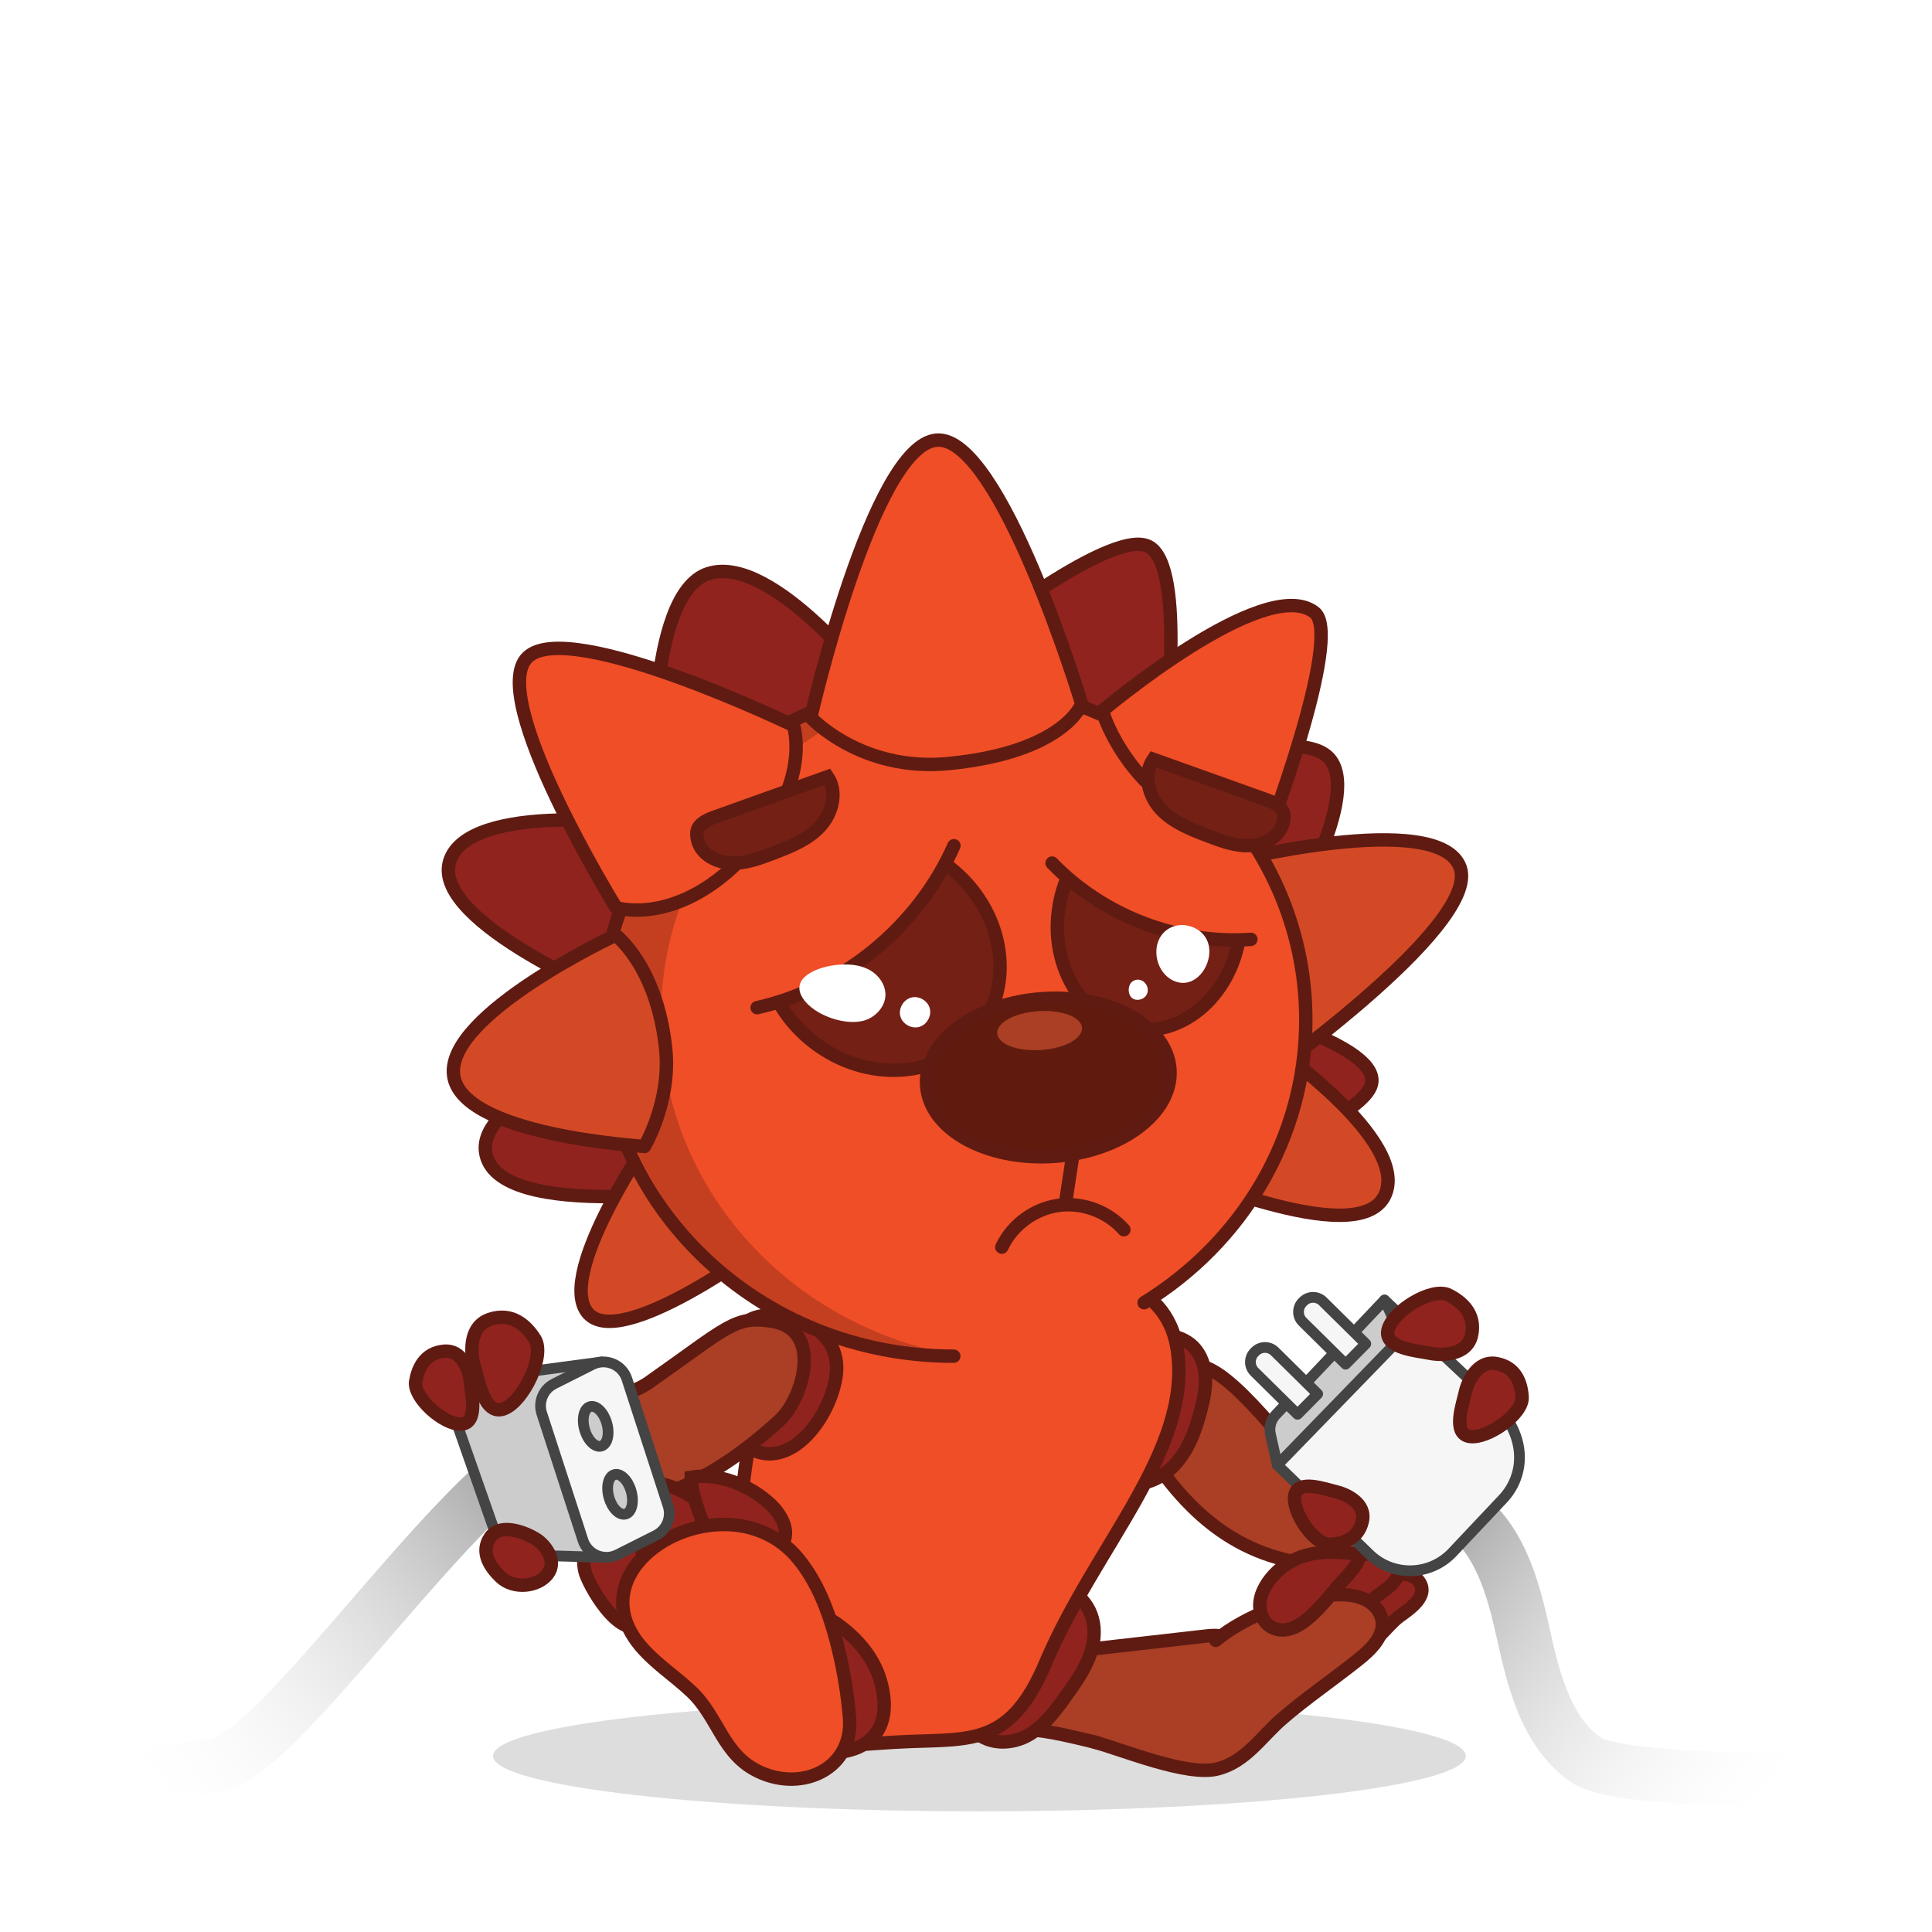 <svg width="360" height="360" viewBox="0 0 360 360" fill="none" xmlns="http://www.w3.org/2000/svg">
<rect width="360" height="360" fill="white"/>
<path fill-rule="evenodd" clip-rule="evenodd" d="M275.333 293.403C273.726 289.843 271.704 287.172 269 285.487L274.288 277C279.224 280.075 282.342 284.625 284.448 289.289C286.535 293.914 287.766 298.972 288.737 303.39L288.738 303.391C289.706 307.804 290.709 311.996 292.275 315.664C293.82 319.282 295.772 322.04 298.424 323.851C298.424 323.851 298.424 323.851 298.424 323.851C298.425 323.85 298.569 323.935 298.939 324.07C299.352 324.22 299.919 324.388 300.659 324.56C302.144 324.906 304.078 325.216 306.389 325.481C311.002 326.01 316.737 326.32 322.616 326.477C334.396 326.79 346.268 326.476 349.98 326.198L350.728 336.17C346.57 336.481 334.337 336.792 322.35 336.473C316.345 336.313 310.28 335.993 305.249 335.416C302.739 335.128 300.391 334.765 298.391 334.299C296.541 333.869 294.431 333.23 292.81 332.126L292.81 332.126C288.039 328.878 285.076 324.269 283.078 319.591C281.099 314.957 279.932 309.915 278.971 305.537M275.333 293.403C276.958 297.003 278.012 301.174 278.97 305.536L275.333 293.403Z" fill="url(#paint0_linear_4463_32607)"/>
<path fill-rule="evenodd" clip-rule="evenodd" d="M65.294 298.324C73.12 289.279 81.487 279.61 88.768 273L95.49 280.404C88.7 286.568 80.82 295.671 72.96 304.749C71.526 306.406 70.092 308.062 68.666 309.699C64.118 314.92 59.656 319.933 55.625 323.955C51.748 327.825 47.737 331.338 44.114 332.943L44.108 332.946C43.077 333.401 41.864 333.678 40.858 333.868C39.759 334.076 38.497 334.253 37.17 334.407C34.514 334.715 31.36 334.958 28.27 335.158C25.426 335.342 22.713 335.487 20.402 335.61C17.482 335.766 15.205 335.888 14.117 336.011L13 326.073C14.326 325.924 17.182 325.769 20.503 325.589C22.774 325.466 25.262 325.331 27.625 325.178C30.664 324.982 33.618 324.752 36.018 324.473C37.221 324.334 38.224 324.189 38.999 324.042C39.654 323.919 39.968 323.825 40.054 323.8C40.079 323.792 40.085 323.791 40.074 323.796C41.812 323.021 44.655 320.775 48.561 316.878C52.321 313.125 56.582 308.346 61.126 303.13C62.492 301.563 63.884 299.953 65.294 298.324Z" fill="url(#paint1_linear_4463_32607)"/>
<path d="M182.5 337.514C232.554 337.514 273.13 332.894 273.13 327.194C273.13 321.494 232.554 316.874 182.5 316.874C132.447 316.874 91.87 321.494 91.87 327.194C91.87 332.894 132.447 337.514 182.5 337.514Z" fill="#DDDDDD"/>
<path d="M216.85 256.914C222.13 252.284 225.95 253.054 237.09 265.854C241.81 271.284 247.41 271.394 254.69 277.534C256.63 279.164 257.32 291.284 255.39 291.484C236.44 293.414 224.77 286.004 215.5 272.754C211.98 267.754 211.79 261.354 216.85 256.914Z" fill="#AA3F25" stroke="#5F1B12" stroke-width="2.5" stroke-miterlimit="10"/>
<path d="M219.43 272.314C219.21 272.584 218.97 272.844 218.73 273.104C216.04 275.904 211.75 277.474 208.16 276.014C208.78 268.774 210.1 262.054 211.17 254.934C211.89 250.084 217.17 247.044 221.64 250.344C223.43 251.674 224.38 253.914 224.58 256.134C224.78 258.354 224.32 260.584 223.76 262.734C222.88 266.154 221.67 269.604 219.43 272.314Z" fill="#91231E" stroke="#5F1B12" stroke-width="2.5" stroke-miterlimit="10"/>
<path d="M248.17 301.615C248.23 302.425 248.48 303.295 248.95 304.205C249.76 305.775 251.26 307.115 253.03 307.245C255.46 307.425 258.56 302.765 260.7 301.215C262.59 299.845 266.4 297.375 264.37 294.635C263.6 293.595 262.17 293.305 260.87 293.265C255.72 293.095 247.76 296.165 248.17 301.615Z" fill="#91231E" stroke="#5F1B12" stroke-width="2.5" stroke-miterlimit="10"/>
<path d="M243.98 297.834C244.04 298.644 244.29 299.514 244.76 300.424C245.57 301.994 247.07 303.334 248.84 303.464C251.27 303.644 254.37 298.984 256.51 297.434C258.4 296.064 262.21 293.594 260.18 290.854C259.41 289.814 257.98 289.524 256.68 289.484C251.52 289.314 243.56 292.384 243.98 297.834Z" fill="#91231E" stroke="#5F1B12" stroke-width="2.5" stroke-miterlimit="10"/>
<path d="M189.75 322.854C193.88 318.464 198.72 313.394 200.45 307.614C208.54 306.694 216.64 305.774 224.73 304.854C226.38 304.664 228.33 304.594 229.36 305.894C230.5 307.314 229.78 309.394 229.02 311.054C226.24 317.084 224.42 326.384 216.8 327.174C212.57 327.614 192.04 320.424 189.75 322.854Z" fill="#AA3F25" stroke="#5F1B12" stroke-width="2.5" stroke-miterlimit="10" stroke-linecap="round" stroke-linejoin="round"/>
<path d="M181.8 322.774C184.63 325.214 188.71 325.004 191.7 323.264C194.69 321.524 196.82 318.564 198.88 315.674C200.71 313.104 202.57 310.464 203.43 307.304C206.48 296.014 193.15 291.464 186.12 296.754C180.56 300.924 174.92 316.834 181.8 322.774Z" fill="#91231E" stroke="#5F1B12" stroke-width="2.5" stroke-miterlimit="10"/>
<path d="M198.83 232.395C202.28 238.875 217.38 237.185 219.41 251.755C222.01 270.435 204.07 288.025 194.79 309.945C188.41 325.015 181.29 324.055 169.46 324.505C152.82 325.135 143.96 328.805 139.63 312.725C134.99 295.485 136.85 240.975 160.3 237.725C160.42 237.705 198.83 232.395 198.83 232.395Z" fill="#F04E26" stroke="#5F1B12" stroke-width="2.5" stroke-miterlimit="10" stroke-linecap="round" stroke-linejoin="round"/>
<path d="M136.41 265.494C136.56 266.034 136.76 266.554 137.02 267.054C138.31 269.514 141.12 271.084 143.89 270.884C150.93 270.374 156.38 259.784 155.87 254.064C155.01 244.374 139.61 242.774 138 247.824C136.97 251.084 136.9 254.914 136.43 258.294C136.1 260.684 135.79 263.224 136.41 265.494Z" fill="#91231E" stroke="#5F1B12" stroke-width="2.5" stroke-miterlimit="10"/>
<path d="M143.88 246.204C136.94 245.114 135.73 247.194 120.98 257.554C114.44 262.144 109.22 257.524 101.5 263.084C99.45 264.564 93.54 279.394 100.59 280.374C118.31 282.824 131.49 277.174 145.19 264.724C149.72 260.594 153.44 247.714 143.88 246.204Z" fill="#AA3F25" stroke="#5F1B12" stroke-width="2.5" stroke-miterlimit="10"/>
<path d="M135.33 311.375C134.82 306.905 136.83 302.015 140.82 299.945C143.69 298.455 147.02 298.595 150.15 299.615C151.84 300.165 153.46 300.965 154.93 301.905C159.13 304.585 162.75 308.505 164.09 313.305C169.79 333.715 137.29 328.655 135.33 311.375Z" fill="#91231E" stroke="#5F1B12" stroke-width="2.5" stroke-miterlimit="10"/>
<path d="M226.54 305.654C231.99 301.084 241.51 297.504 248.61 297.174C250.46 297.084 252.38 297.174 254.08 297.904C255.79 298.634 257.26 300.124 257.54 301.964C257.99 304.934 255.4 307.404 253.05 309.274C248.44 312.954 243.37 316.404 238.94 320.224C235.04 323.574 232.11 328.344 226.77 329.634C221.12 331.004 209.29 326.064 203.85 324.584" fill="#AA3F25"/>
<path d="M226.54 305.654C231.99 301.084 241.51 297.504 248.61 297.174C250.46 297.084 252.38 297.174 254.08 297.904C255.79 298.634 257.26 300.124 257.54 301.964C257.99 304.934 255.4 307.404 253.05 309.274C248.44 312.954 243.37 316.404 238.94 320.224C235.04 323.574 232.11 328.344 226.77 329.634C221.12 331.004 209.29 326.064 203.85 324.584" stroke="#5F1B12" stroke-width="2.5" stroke-miterlimit="10" stroke-linecap="round" stroke-linejoin="round"/>
<path d="M119.37 287.994C121.37 289.074 123.42 290.554 123.97 292.754C124.47 294.794 123.55 296.884 122.66 298.784C122.13 299.914 121.58 301.064 120.73 301.984C116.28 306.784 110.27 296.454 109.13 293.244C108.33 290.994 108.78 285.114 110.63 283.084C111.17 282.484 117.05 286.744 119.37 287.994Z" fill="#91231E" stroke="#5F1B12" stroke-width="2.5" stroke-miterlimit="10"/>
<path d="M117.05 282.634C116.53 281.484 116 280.234 116.27 278.994C116.57 277.624 117.85 276.614 119.21 276.274C120.58 275.934 122.02 276.164 123.38 276.514C126.85 277.404 130.2 279.204 132.3 282.114C135.71 286.844 134.47 295.344 127.55 295.944C121.23 296.484 119.03 287.014 117.05 282.634Z" fill="#91231E" stroke="#5F1B12" stroke-width="2.5" stroke-miterlimit="10"/>
<path d="M132.05 286.784C132.44 288.044 132.88 289.384 133.91 290.204C135.34 291.354 137.39 291.144 139.2 290.874C141.88 290.484 145.01 289.754 146.05 287.244C147.07 284.794 145.42 282.034 143.47 280.224C139.73 276.764 133.93 274.394 128.8 275.254C128.74 278.794 130.97 283.304 132.05 286.784Z" fill="#91231E" stroke="#5F1B12" stroke-width="2.5" stroke-miterlimit="10"/>
<path d="M123.58 310.765C122.29 309.685 121.03 308.575 119.9 307.335C105.34 291.435 135.75 274.505 148.8 290.515C152.34 294.865 154.38 300.245 155.81 305.665C157.05 310.365 157.88 315.175 158.29 320.025C159.08 329.465 149.61 334.015 141.39 330.125C134.62 326.915 133.9 320.005 128.86 315.235C127.18 313.645 125.35 312.235 123.58 310.765Z" fill="#F04E26" stroke="#5F1B12" stroke-width="2.5" stroke-miterlimit="10" stroke-linecap="round" stroke-linejoin="round"/>
<path d="M252.18 289.455C255.24 289.695 250.48 294.145 249.24 295.635C246.88 298.455 243.85 302.305 240.71 303.415C238.64 304.145 236.58 303.535 235.54 301.895C233.04 297.945 236.87 292.805 240.97 290.735C244.73 288.825 248.7 289.185 252.18 289.455Z" fill="#91231E" stroke="#5F1B12" stroke-width="2.5" stroke-miterlimit="10"/>
<path d="M212.1 145.855C212.1 145.855 242.49 133.925 248.01 141.705C253.53 149.485 238.58 173.535 238.58 173.535L212.1 145.855Z" fill="#91231E" stroke="#5F1B12" stroke-width="2.5" stroke-miterlimit="10"/>
<path d="M232.72 188.624C232.72 188.624 258.08 195.244 255.44 202.354C252.8 209.464 222.86 219.454 222.86 219.454L232.72 188.624Z" fill="#91231E" stroke="#5F1B12" stroke-width="2.5" stroke-miterlimit="10"/>
<path d="M122.55 154.845C121.06 153.135 86.94 149.235 83.75 160.635C80.56 172.035 115.76 186.365 115.76 186.365L122.55 154.845Z" fill="#91231E" stroke="#5F1B12" stroke-width="2.5" stroke-miterlimit="10"/>
<path d="M163.24 128.274C163.24 128.274 144.02 103.094 132.04 106.864C120.06 110.634 121.9 148.294 121.9 148.294L163.24 128.274Z" fill="#91231E" stroke="#5F1B12" stroke-width="2.5" stroke-miterlimit="10"/>
<path d="M216.95 140.204C216.79 138.534 221.32 105.284 213.93 101.784C206.54 98.294 177.91 121.384 177.91 121.384L216.95 140.204Z" fill="#91231E" stroke="#5F1B12" stroke-width="2.5" stroke-miterlimit="10"/>
<path d="M125.13 193.064C125.13 193.064 86.48 203.524 90.76 215.804C95.04 228.084 138.12 220.854 138.12 220.854L125.13 193.064Z" fill="#91231E" stroke="#5F1B12" stroke-width="2.5" stroke-miterlimit="10"/>
<path d="M142.52 231.744C142.52 231.744 115.27 252.104 109.41 244.514C103.55 236.924 122.25 210.354 122.25 210.354L142.52 231.744Z" fill="#D44925" stroke="#5F1B12" stroke-width="2.5" stroke-miterlimit="10" stroke-linecap="round" stroke-linejoin="round"/>
<path d="M228.04 160.785C228.04 160.785 268.23 150.575 272.09 161.695C275.94 172.815 232.66 202.925 232.66 202.925L228.04 160.785Z" fill="#D44925" stroke="#5F1B12" stroke-width="2.5" stroke-miterlimit="10" stroke-linecap="round" stroke-linejoin="round"/>
<path d="M216.79 218.044C218.94 217.734 252.71 233.234 257.97 222.884C263.23 212.534 235.82 193.954 235.82 193.954L216.79 218.044Z" fill="#D44925" stroke="#5F1B12" stroke-width="2.5" stroke-miterlimit="10" stroke-linecap="round" stroke-linejoin="round"/>
<path d="M177.72 252.704C141.46 252.734 112.05 224.704 112.03 190.094C112 155.494 141.38 127.414 177.63 127.384C213.88 127.354 243.3 155.384 243.32 189.994C243.34 212.124 231.33 231.584 213.19 242.744" fill="#F04E26"/>
<path d="M177.72 252.704C141.46 252.734 112.05 224.704 112.03 190.094C112 155.494 141.38 127.414 177.63 127.384C213.88 127.354 243.3 155.384 243.32 189.994C243.34 212.124 231.33 231.584 213.19 242.744" stroke="#5F1B12" stroke-width="2.5" stroke-miterlimit="10" stroke-linecap="round" stroke-linejoin="round"/>
<path opacity="0.3" d="M123.16 189.605C123.14 159.695 144.61 134.565 173.65 127.515C139.93 130.175 113.44 157.125 113.46 189.985C113.49 224.375 142.54 252.265 178.5 252.575C147.07 247.285 123.18 221.125 123.16 189.605Z" fill="#5F1B12"/>
<path d="M182.312 192.056C189.347 183.086 186.946 169.46 176.951 161.621C166.955 153.782 153.149 154.7 146.115 163.67C139.08 172.64 141.481 186.266 151.477 194.104C161.472 201.943 175.278 201.026 182.312 192.056Z" fill="#742015" stroke="#5F1B12" stroke-width="2.5" stroke-miterlimit="10"/>
<path d="M231.011 174.104C232.48 163.106 226.109 153.181 216.781 151.935C207.453 150.689 198.7 158.594 197.231 169.592C195.762 180.589 202.133 190.515 211.461 191.761C220.789 193.007 229.542 185.102 231.011 174.104Z" fill="#742015" stroke="#5F1B12" stroke-width="2.5" stroke-miterlimit="10"/>
<path d="M196.29 215.476C208.812 214.663 218.535 207.422 218.008 199.304C217.481 191.186 206.903 185.264 194.381 186.078C181.86 186.891 172.136 194.131 172.663 202.249C173.191 210.367 183.769 216.289 196.29 215.476Z" fill="#611B0E" stroke="#5F1B12" stroke-width="2.5" stroke-miterlimit="10"/>
<path d="M193.952 195.659C198.317 195.376 201.75 193.524 201.62 191.524C201.49 189.523 197.846 188.131 193.481 188.415C189.117 188.698 185.683 190.55 185.813 192.55C185.943 194.551 189.587 195.943 193.952 195.659Z" fill="#AA3F25"/>
<path d="M201.56 131.154C201.56 131.154 186.44 81.034 174.51 82.014C162.58 82.994 151.07 133.694 151.07 133.694C151.07 133.694 160.46 143.894 176.79 142.274C198.42 140.144 201.56 131.154 201.56 131.154Z" fill="#F04E26" stroke="#5F1B12" stroke-width="2.5" stroke-miterlimit="10" stroke-linecap="round" stroke-linejoin="round"/>
<path d="M114.8 169.124C114.8 169.124 90.53 129.824 98.33 122.444C106.13 115.064 147.85 135.184 147.85 135.184C147.85 135.184 151.93 147.304 136.61 161.524C124.9 172.384 114.8 169.124 114.8 169.124Z" fill="#F04E26" stroke="#5F1B12" stroke-width="2.5" stroke-miterlimit="10" stroke-linecap="round" stroke-linejoin="round"/>
<path d="M235.48 157.584C235.48 157.584 250.5 118.434 244.93 114.114C235.66 106.924 205.41 132.444 205.41 132.444C205.41 132.444 207.99 141.854 217.46 149.144C225.24 155.124 235.48 157.584 235.48 157.584Z" fill="#F04E26" stroke="#5F1B12" stroke-width="2.5" stroke-miterlimit="10" stroke-linecap="round" stroke-linejoin="round"/>
<path d="M120.08 213.634C119.71 213.524 85.88 211.624 84.52 200.314C83.16 189.004 114.72 174.254 114.72 174.254C114.72 174.254 122.39 179.964 124.03 195.344C125.09 205.254 120.08 213.634 120.08 213.634Z" fill="#D44925" stroke="#5F1B12" stroke-width="2.5" stroke-miterlimit="10" stroke-linecap="round" stroke-linejoin="round"/>
<path d="M186.67 232.384C188.6 228.274 192.68 225.264 197.17 224.614C201.66 223.974 206.42 225.724 209.42 229.134" stroke="#5F1B12" stroke-width="2.5" stroke-miterlimit="10" stroke-linecap="round" stroke-linejoin="round"/>
<path d="M198.65 223.434C199.07 220.704 199.48 217.984 199.9 215.254" stroke="#5F1B12" stroke-width="2.5" stroke-miterlimit="10" stroke-linecap="round" stroke-linejoin="round"/>
<path d="M177.74 157.585C171.13 172.615 157.09 184.165 141.07 187.765C139.49 183.735 137.27 178.865 136.57 174.595C135.86 170.325 136.11 165.775 138.06 161.905C140.25 157.565 144.43 154.465 148.94 152.645C158.75 148.675 169.54 150.885 177.74 157.585Z" fill="#F04E26"/>
<path d="M141.08 187.764C157.1 184.164 171.13 172.614 177.75 157.584L141.08 187.764Z" fill="#F04E26"/>
<path d="M141.08 187.764C157.1 184.164 171.13 172.614 177.75 157.584" stroke="#5F1B12" stroke-width="2.5" stroke-miterlimit="10" stroke-linecap="round" stroke-linejoin="round"/>
<path d="M233.08 175.034C219.46 176.004 205.52 170.664 196.04 160.824C198.59 155.434 202.75 150.154 208.24 147.794C213.72 145.444 220.49 145.774 225.26 149.364C229 152.184 231.21 156.664 232.19 161.244C233.17 165.824 233.21 170.354 233.08 175.034Z" fill="#F04E26"/>
<path d="M196.04 160.824C205.52 170.654 219.46 176.004 233.08 175.034" stroke="#5F1B12" stroke-width="2.5" stroke-miterlimit="10" stroke-linecap="round" stroke-linejoin="round"/>
<path d="M161.35 190.055C163.33 189.345 164.96 187.475 164.99 185.375C165.02 183.325 163.54 181.455 161.69 180.565C159.84 179.665 157.7 179.595 155.66 179.825C152.51 180.175 147.05 182.105 149.62 186.045C151.72 189.245 157.82 191.325 161.35 190.055Z" fill="white"/>
<path d="M167.8 189.474C168.24 190.874 169.91 191.764 171.32 191.344C172.73 190.924 173.64 189.274 173.24 187.854C172.84 186.434 171.2 185.504 169.78 185.884C168.36 186.264 167.4 187.884 167.75 189.314" fill="white"/>
<path d="M217.87 172.984C220.16 171.664 223.44 172.564 224.74 174.864C226.82 178.534 223.23 184.664 218.81 182.804C214.99 181.194 214.14 175.124 217.87 172.984Z" fill="white"/>
<path d="M213.66 185.344C214.53 183.694 212.62 181.744 211.01 182.884C210.09 183.534 210.09 185.364 211 186.014C211.84 186.614 213.18 186.254 213.66 185.344Z" fill="white"/>
<path d="M154.2 144.734C149.66 146.354 145.11 147.984 140.57 149.604C138.3 150.414 136.03 151.224 133.75 152.044C132.25 152.574 129.79 153.354 129.84 155.394C129.86 156.434 130.2 157.484 130.84 158.304C132.28 160.164 134.79 160.924 137.14 160.814C139.49 160.714 141.73 159.864 143.93 159.034C147.11 157.824 150.41 156.544 152.75 154.064C155.08 151.594 156.13 147.544 154.2 144.734Z" fill="#742015" stroke="#5F1B12" stroke-width="2.5" stroke-miterlimit="10"/>
<path d="M214.89 141.484C219.43 143.104 223.98 144.734 228.52 146.354C230.79 147.164 233.06 147.974 235.34 148.794C236.84 149.324 239.3 150.104 239.25 152.144C239.23 153.184 238.89 154.234 238.25 155.054C236.81 156.914 234.3 157.674 231.95 157.564C229.6 157.464 227.36 156.614 225.16 155.784C221.98 154.574 218.68 153.294 216.34 150.814C214 148.334 212.96 144.294 214.89 141.484Z" fill="#742015" stroke="#5F1B12" stroke-width="2.5" stroke-miterlimit="10"/>
<path d="M112.72 290.184L96.84 289.734C94.94 289.684 93.27 288.464 92.64 286.674L85.29 265.704C84.58 263.684 85.37 261.434 87.19 260.294L92.88 256.744C93.43 256.394 94.05 256.174 94.7 256.094L112.12 253.784L112.72 290.184Z" fill="#CCCCCC" stroke="#444444" stroke-width="2" stroke-miterlimit="10" stroke-linecap="round" stroke-linejoin="round"/>
<path d="M122.191 286.104L115.051 289.694C112.541 290.954 109.5 289.684 108.63 287.014L100.95 263.364C100.25 261.214 101.231 258.874 103.251 257.854L110.391 254.264C112.901 253.004 115.94 254.274 116.81 256.944L124.49 280.594C125.19 282.744 124.211 285.094 122.191 286.104Z" fill="#F6F6F6" stroke="#444444" stroke-width="2" stroke-miterlimit="10" stroke-linecap="round" stroke-linejoin="round"/>
<path d="M112.036 269.459C113.179 269.137 113.641 267.229 113.068 265.199C112.495 263.169 111.104 261.784 109.961 262.106C108.818 262.429 108.357 264.336 108.93 266.367C109.503 268.397 110.894 269.782 112.036 269.459Z" fill="#CCCCCC" stroke="#444444" stroke-width="2" stroke-miterlimit="10" stroke-linecap="round" stroke-linejoin="round"/>
<path d="M116.576 282.119C117.719 281.797 118.18 279.889 117.607 277.859C117.034 275.829 115.644 274.444 114.501 274.767C113.358 275.089 112.896 276.997 113.469 279.027C114.042 281.057 115.433 282.442 116.576 282.119Z" fill="#CCCCCC" stroke="#444444" stroke-width="2" stroke-miterlimit="10" stroke-linecap="round" stroke-linejoin="round"/>
<path d="M77.46 257.394C76.95 260.384 82.67 265.504 85.91 265.364C89.15 265.214 87.84 259.604 87.68 257.644C87.51 255.684 86.29 251.464 82.72 251.784C79.13 252.104 77.87 254.984 77.46 257.394Z" fill="#91231E" stroke="#5F1B12" stroke-width="2.5" stroke-miterlimit="10"/>
<path d="M93.28 293.864C95.71 296.184 100.19 295.714 102.04 293.304C103.89 290.894 101.68 287.884 99.77 286.724C97.87 285.564 93.24 283.674 91.35 286.454C89.45 289.214 91.32 291.994 93.28 293.864Z" fill="#91231E" stroke="#5F1B12" stroke-width="2.5" stroke-miterlimit="10"/>
<path d="M99.68 249.524C101.61 252.594 97.57 261.094 93.9 262.504C90.23 263.914 89.13 257.034 88.43 254.774C87.73 252.514 87.16 247.214 91.29 245.834C95.41 244.454 98.12 247.044 99.68 249.524Z" fill="#91231E" stroke="#5F1B12" stroke-width="2.5" stroke-miterlimit="10"/>
<path d="M255.174 289.626L238.024 272.986L257.984 242.246L277.314 260.346C285.104 267.306 284.114 275.116 279.934 279.416L270.524 289.396C266.344 293.696 259.474 293.796 255.174 289.626Z" fill="#F6F6F6" stroke="#444444" stroke-width="2" stroke-miterlimit="10" stroke-linecap="round" stroke-linejoin="round"/>
<path d="M238.014 272.986L236.734 267.276C236.434 265.956 236.814 264.566 237.754 263.586L257.984 242.246L260.004 246.556C260.724 248.086 260.424 249.906 259.244 251.116L238.014 272.986Z" fill="#CCCCCC" stroke="#444444" stroke-width="2" stroke-miterlimit="10" stroke-linecap="round" stroke-linejoin="round"/>
<path d="M250.734 254.196L242.724 246.286C241.714 245.286 241.704 243.656 242.704 242.646L242.844 242.506C243.844 241.496 245.474 241.486 246.484 242.486L254.494 250.396L250.734 254.196Z" fill="#F6F6F6" stroke="#444444" stroke-width="2" stroke-miterlimit="10" stroke-linecap="round" stroke-linejoin="round"/>
<path d="M241.774 263.536L233.764 255.626C232.754 254.626 232.744 252.996 233.744 251.986L233.884 251.846C234.884 250.836 236.514 250.826 237.524 251.826L245.534 259.736L241.774 263.536Z" fill="#F6F6F6" stroke="#444444" stroke-width="2" stroke-miterlimit="10" stroke-linecap="round" stroke-linejoin="round"/>
<path d="M269.914 241.306C266.884 239.786 259.544 244.246 258.654 247.756C257.764 251.266 264.194 251.696 266.344 252.146C268.494 252.596 273.404 252.666 274.214 248.736C275.034 244.806 272.354 242.526 269.914 241.306Z" fill="#91231E" stroke="#5F1B12" stroke-width="2.5" stroke-miterlimit="10"/>
<path d="M283.624 260.365C283.784 263.475 277.214 268.145 273.874 267.665C270.534 267.185 272.584 261.575 273.004 259.585C273.424 257.595 275.214 253.395 278.884 254.095C282.554 254.785 283.494 257.865 283.624 260.365Z" fill="#91231E" stroke="#5F1B12" stroke-width="2.5" stroke-miterlimit="10"/>
<path d="M247.794 287.756C244.864 287.856 240.704 281.716 241.264 278.636C241.824 275.556 247.034 277.536 248.884 277.946C250.734 278.366 254.624 280.076 253.844 283.456C253.064 286.836 250.154 287.666 247.794 287.756Z" fill="#91231E" stroke="#5F1B12" stroke-width="2.5" stroke-miterlimit="10"/>
<defs>
<linearGradient id="paint0_linear_4463_32607" x1="271.5" y1="283" x2="336.5" y2="332" gradientUnits="userSpaceOnUse">
<stop stop-color="#AAAAAA"/>
<stop offset="1" stop-color="white" stop-opacity="0"/>
</linearGradient>
<linearGradient id="paint1_linear_4463_32607" x1="90" y1="273" x2="21" y2="330.5" gradientUnits="userSpaceOnUse">
<stop stop-color="#AAAAAA"/>
<stop offset="1" stop-color="white" stop-opacity="0"/>
</linearGradient>
</defs>
</svg>
